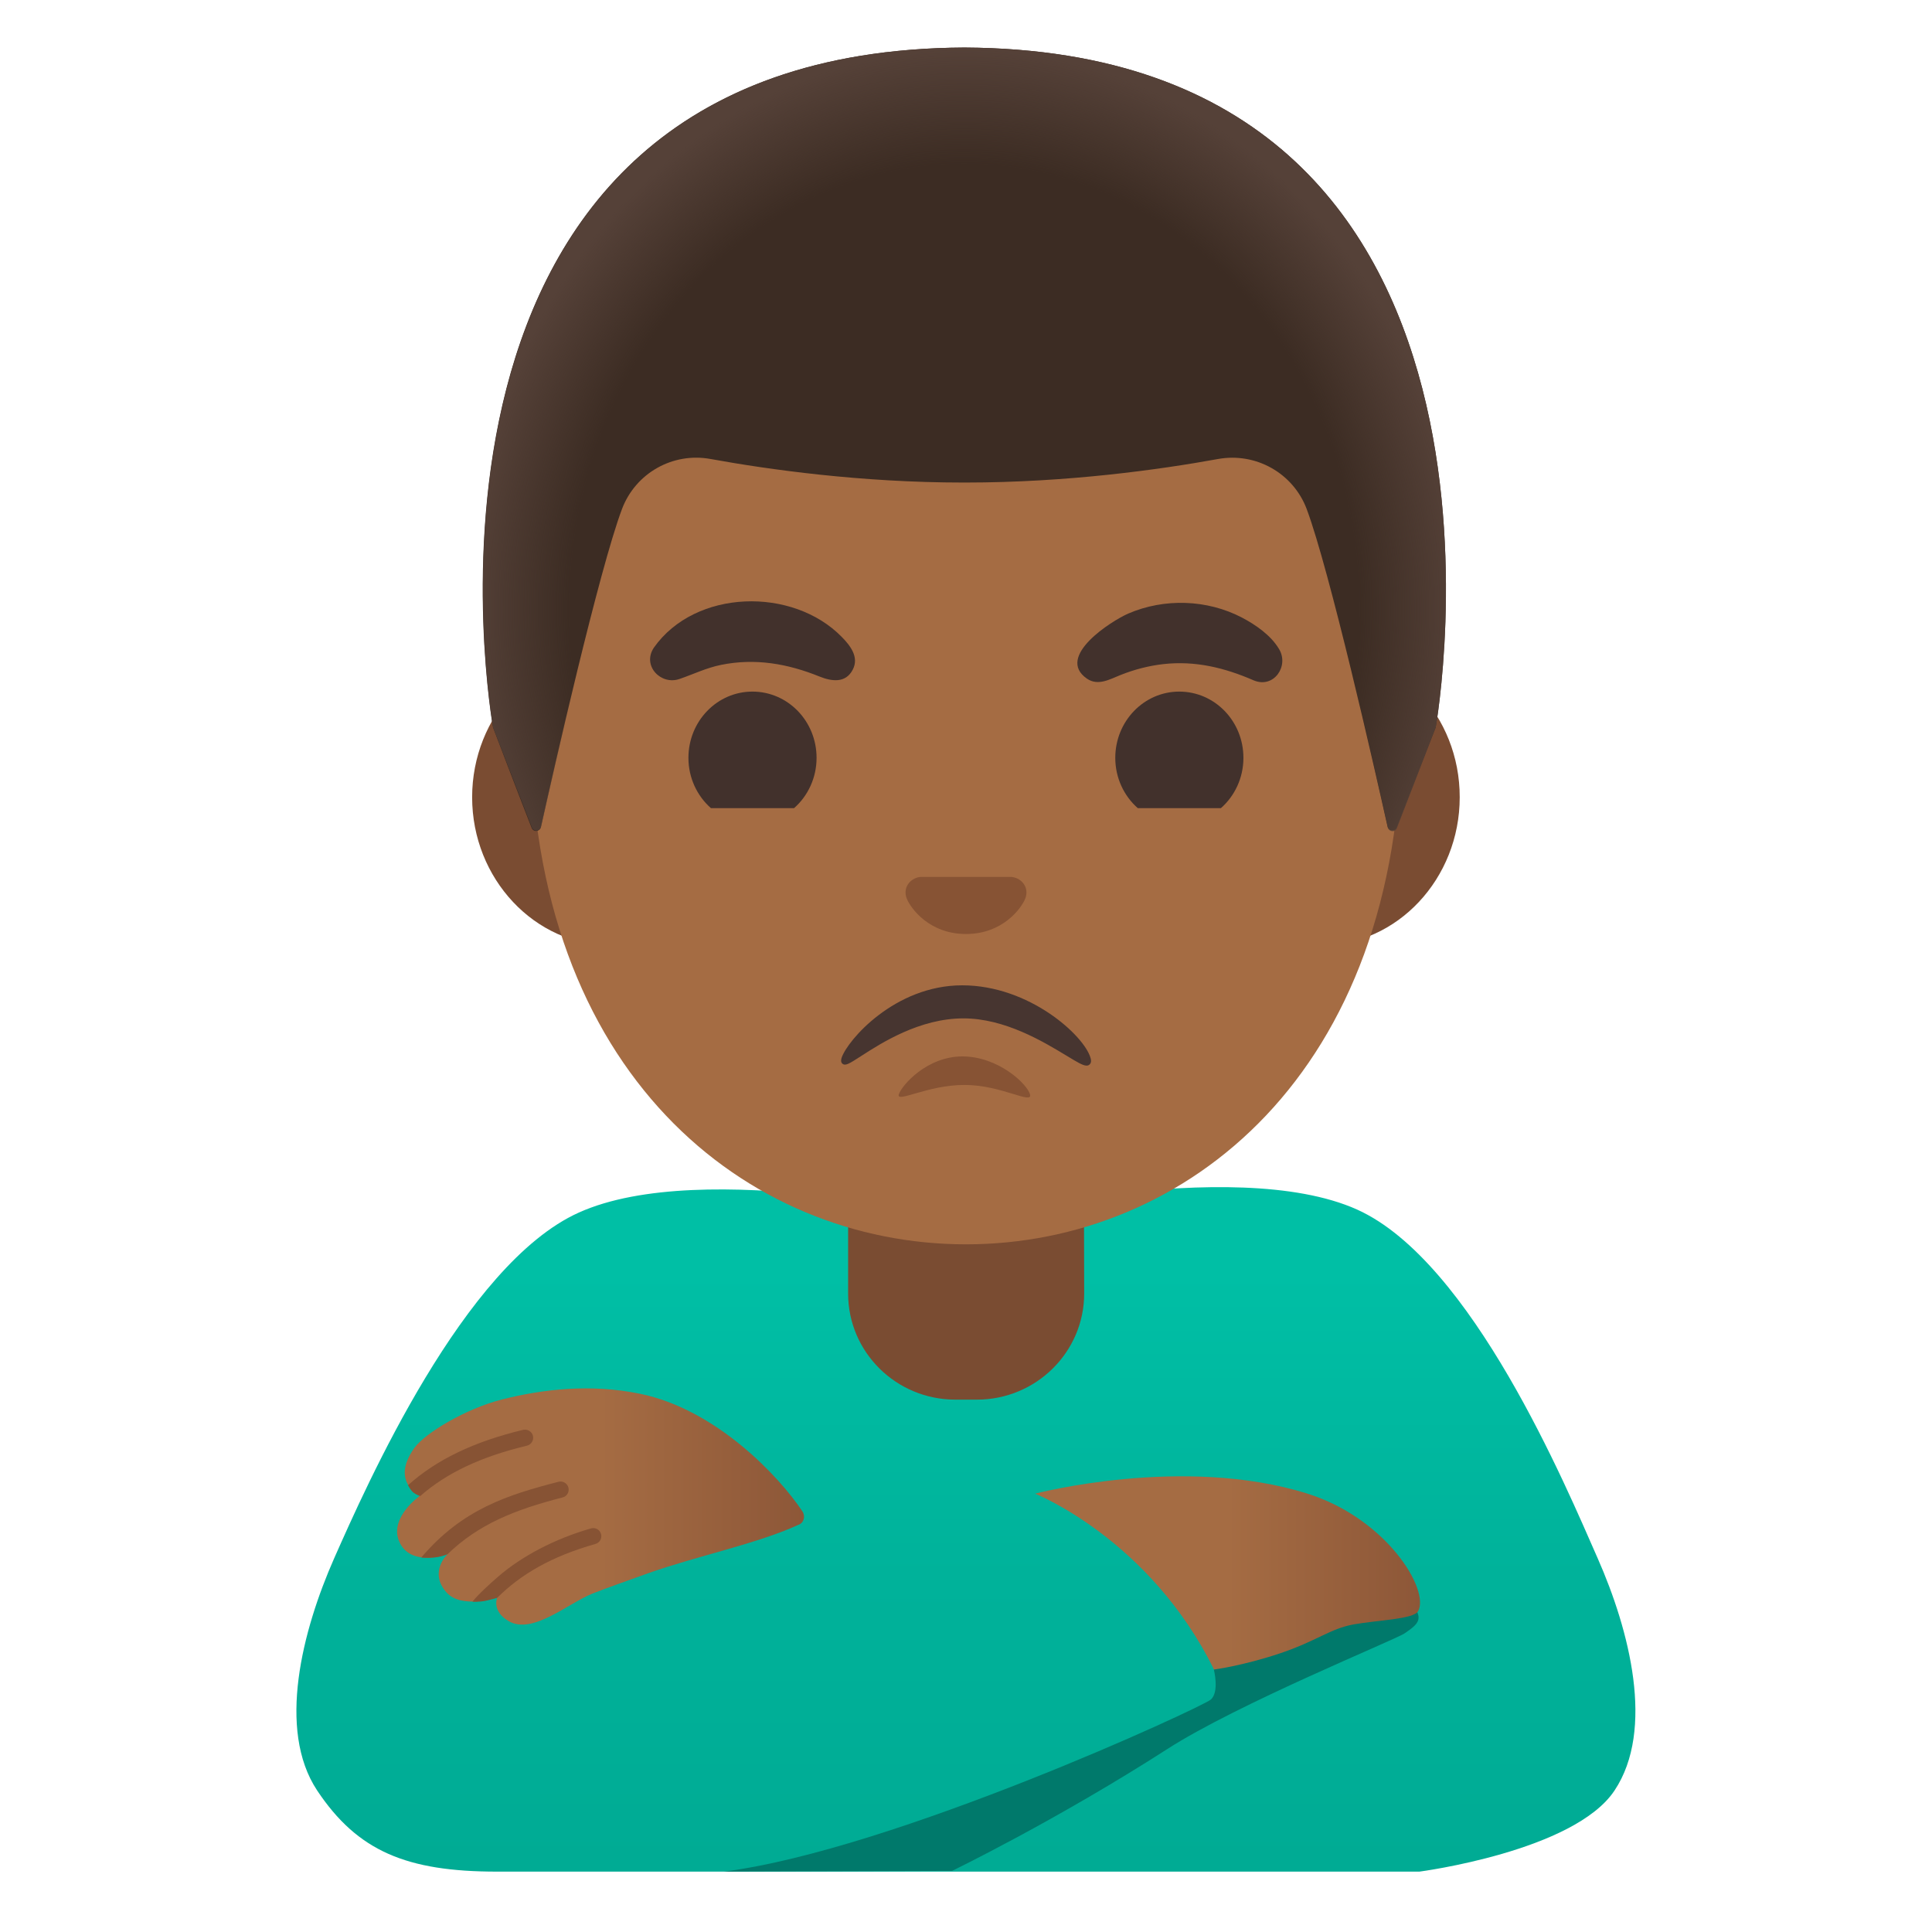 <svg enable-background="new 0 0 128 128" version="1.1" viewBox="0 0 128 128" xmlns="http://www.w3.org/2000/svg"><linearGradient id="d" x1="64" x2="64" y1="84.256" y2="123.66" gradientUnits="userSpaceOnUse"><stop stop-color="#00BFA5" offset="0"/><stop stop-color="#00B29A" offset=".515"/><stop stop-color="#00AB94" offset="1"/></linearGradient><path d="m105.85 103.24c-2.11-4.78-8.32-19.66-15.93-23.1-8.26-3.72-25.92 0.7-25.92 0.7s-17.4-4.23-25.66-0.5c-7.61 3.43-14.08 18.12-16.2 22.9-2.11 4.78-3.8 11.35-1.13 15.38 2.68 4.03 5.93 5.38 11.92 5.38h61.11s10.26-1.34 12.93-5.38c2.68-4.03 0.99-10.6-1.12-15.38z" fill="url(#d)"/><linearGradient id="b" x1="26.31" x2="53.27" y1="99.818" y2="99.818" gradientUnits="userSpaceOnUse"><stop stop-color="#A56C43" offset=".5"/><stop stop-color="#8D5738" offset="1"/></linearGradient><path d="m52.88 101.03c0.38-0.12 0.5-0.57 0.28-0.9-1.54-2.32-5.72-6.76-10.76-7.79-3.25-0.67-6.42-0.31-9.15 0.38-2.4 0.61-5.09 2.23-5.79 3.2-1.64 2.28 0.37 3.17 0.37 3.17s-2.01 1.41-1.41 2.97c0.72 1.84 3.24 0.9 3.24 0.9s-1.28 1.17-0.09 2.53c0.99 1.14 3.37 0.35 3.37 0.35s-0.39 0.9 0.77 1.57c1.57 0.91 3.92-1.18 5.54-1.83 0.88-0.35 2.62-0.96 3.67-1.34 3.24-1.15 7.24-1.96 9.96-3.21z" fill="url(#b)"/><path d="m47.95 124c11.25-1.44 31.69-10.89 32.27-11.4s0.2-1.99 0.2-1.99 12.52-5.18 13.2-4.26 0.36 1.24-0.57 1.87c-0.66 0.44-11.06 4.66-15.73 7.67-7.33 4.71-14.24 8.06-14.24 8.06l-15.13 0.05z" fill="#00796B"/><linearGradient id="a" x1="68.578" x2="94.07" y1="104.21" y2="104.21" gradientUnits="userSpaceOnUse"><stop stop-color="#A56C43" offset=".5"/><stop stop-color="#8D5738" offset="1"/></linearGradient><path d="m68.58 98.96s7.59 3.01 11.85 11.65c0 0 1.88-0.24 4.34-1.06s3.35-1.65 4.92-1.93 3.96-0.34 4.26-0.87c0.8-1.42-2.11-6.15-7.32-7.79-8.22-2.59-18.05 0-18.05 0z" fill="url(#a)"/><path d="m31.3 106.12c0.35-0.46 1.2-1.23 1.7-1.66 1.55-1.35 3.77-2.52 6.16-3.2 0.28-0.08 0.58 0.08 0.66 0.37 0.08 0.28-0.08 0.58-0.37 0.66-2.93 0.83-4.95 2.02-6.51 3.57 0 0-0.27 0.08-0.78 0.2-0.38 0.08-0.86 0.06-0.86 0.06z" fill="#875334"/><path d="m27.91 103.19c2.72-3.21 5.75-4.16 9.1-5.02 0.28-0.07 0.58 0.1 0.65 0.39s-0.1 0.58-0.39 0.65c-3.16 0.81-5.56 1.77-7.62 3.76 0 0-0.31 0.14-0.73 0.2-0.55 0.08-1.01 0.02-1.01 0.02z" fill="#875334"/><path d="m27.03 98.4c1.9-1.7 4.35-2.88 7.63-3.67 0.29-0.06 0.58 0.11 0.65 0.4s-0.11 0.58-0.4 0.65c-3.04 0.73-5.32 1.8-7.07 3.34 0 0-0.27-0.09-0.46-0.24-0.19-0.17-0.35-0.48-0.35-0.48z" fill="#875334"/><path d="m71.81 77.11h-15.62v8.59c0 3.88 3.18 7.03 7.11 7.03h1.42c3.92 0 7.11-3.15 7.11-7.03l-0.02-8.59z" fill="#7A4C32"/><path d="m87.51 43h-47.02c-5.07 0-9.21 4.42-9.21 9.82s4.15 9.82 9.21 9.82h47.01c5.07 0 9.21-4.42 9.21-9.82 0.01-5.4-4.13-9.82-9.2-9.82z" fill="#7A4C32"/><path d="m64 9.14c-14.97 0-28.84 16.01-28.84 39.05 0 22.92 14.29 34.25 28.84 34.25s28.84-11.34 28.84-34.25c0-23.04-13.87-39.05-28.84-39.05z" fill="#A56C43"/><path d="m54.1 50.21c0 1.33-0.58 2.53-1.49 3.33h-5.51c-0.91-0.8-1.49-2-1.49-3.33 0-2.43 1.9-4.39 4.24-4.39 2.35 0 4.25 1.96 4.25 4.39z" fill="#42312C"/><path d="m82.38 50.21c0 1.33-0.58 2.53-1.49 3.33h-5.51c-0.91-0.8-1.49-2-1.49-3.33 0-2.43 1.9-4.39 4.24-4.39 2.35 0 4.25 1.96 4.25 4.39z" fill="#42312C"/><path d="m67.32 58.17c-0.09-0.03-0.18-0.06-0.28-0.07h-6.08c-0.09 0.01-0.19 0.03-0.28 0.07-0.55 0.22-0.85 0.79-0.59 1.4s1.47 2.31 3.91 2.31 3.66-1.71 3.91-2.31c0.26-0.61-0.04-1.18-0.59-1.4z" fill="#875334"/><path d="m72.25 70.09c-0.41-1.47-4.05-4.81-8.5-4.81-4.48 0-7.61 3.65-7.99 4.8-0.02 0.07-0.09 0.28 0.06 0.4 0.2 0.15 0.45-0.01 1.21-0.5 1.36-0.88 3.9-2.51 6.8-2.51 2.74 0 5.29 1.54 6.81 2.46 0.71 0.43 1.1 0.67 1.35 0.67 0.07 0 0.13-0.02 0.18-0.06 0.17-0.13 0.11-0.37 0.08-0.45z" fill="#473530"/><path d="m63.9 71.88c2.46 0 4.54 1.34 4.34 0.62-0.21-0.72-2.13-2.51-4.48-2.51s-4.01 1.91-4.21 2.51c-0.19 0.61 1.89-0.62 4.35-0.62z" fill="#875334"/><path d="m63.9 3.15h-0.01s-0.01 0-0.01 0c-39.26 0.21-31.22 45.04-31.22 45.04s1.76 4.62 2.56 6.66c0.12 0.3 0.54 0.26 0.61-0.05 0.84-3.75 3.86-17.04 5.38-21.08 0.9-2.38 3.37-3.77 5.87-3.31 3.85 0.7 9.98 1.56 16.74 1.56h0.07s0.05 0 0.07 0c6.76 0 12.89-0.86 16.74-1.56 2.5-0.45 4.97 0.93 5.87 3.31 1.51 4.03 4.51 17.24 5.36 21.05 0.07 0.31 0.5 0.34 0.61 0.04l2.58-6.62s8.04-44.83-31.22-45.04z" fill="#3C2C23"/><radialGradient id="c" cx="63.89" cy="88.754" r="32.909" gradientTransform="matrix(1 0 0 -1.128 0 140.49)" gradientUnits="userSpaceOnUse"><stop stop-color="#554138" stop-opacity="0" offset=".794"/><stop stop-color="#554138" offset="1"/></radialGradient><path d="m95.12 48.19s8.04-44.83-31.21-45.04h-0.01-0.01c-0.61 0-1.21 0.02-1.8 0.04-1.17 0.05-2.3 0.14-3.38 0.27h-0.03c-0.08 0.01-0.15 0.02-0.23 0.03-33.04 4.16-25.78 44.7-25.78 44.7l2.57 6.63c0.11 0.29 0.54 0.26 0.61-0.04 0.85-3.79 3.85-17.03 5.37-21.06 0.9-2.38 3.37-3.77 5.87-3.31 3.85 0.7 9.98 1.56 16.74 1.56h0.07s0.05 0 0.07 0c6.76 0 12.89-0.86 16.74-1.56 2.5-0.45 4.97 0.93 5.87 3.31 1.52 4.04 4.54 17.36 5.37 21.1 0.07 0.31 0.49 0.34 0.6 0.05 0.79-2.04 2.57-6.68 2.57-6.68z" fill="url(#c)"/><path d="m43.32 42.91c2.75-3.9 9.21-4.03 12.45-0.71 0.56 0.57 1.16 1.33 0.73 2.16-0.47 0.93-1.42 0.78-2.21 0.46-2.1-0.85-4.26-1.23-6.52-0.77-0.98 0.2-1.81 0.61-2.74 0.93-1.24 0.44-2.51-0.87-1.71-2.07z" fill="#42312C"/><path d="m83.07 45.08c-1.93-0.84-3.88-1.32-6.01-1.08-0.96 0.11-1.92 0.36-2.82 0.72-0.71 0.28-1.49 0.75-2.23 0.24-2.11-1.46 1.64-3.83 2.74-4.31 2.39-1.03 5.23-0.94 7.54 0.27 0.91 0.48 1.91 1.17 2.45 2.08 0.68 1.12-0.34 2.63-1.67 2.08z" fill="#42312C"/></svg>
